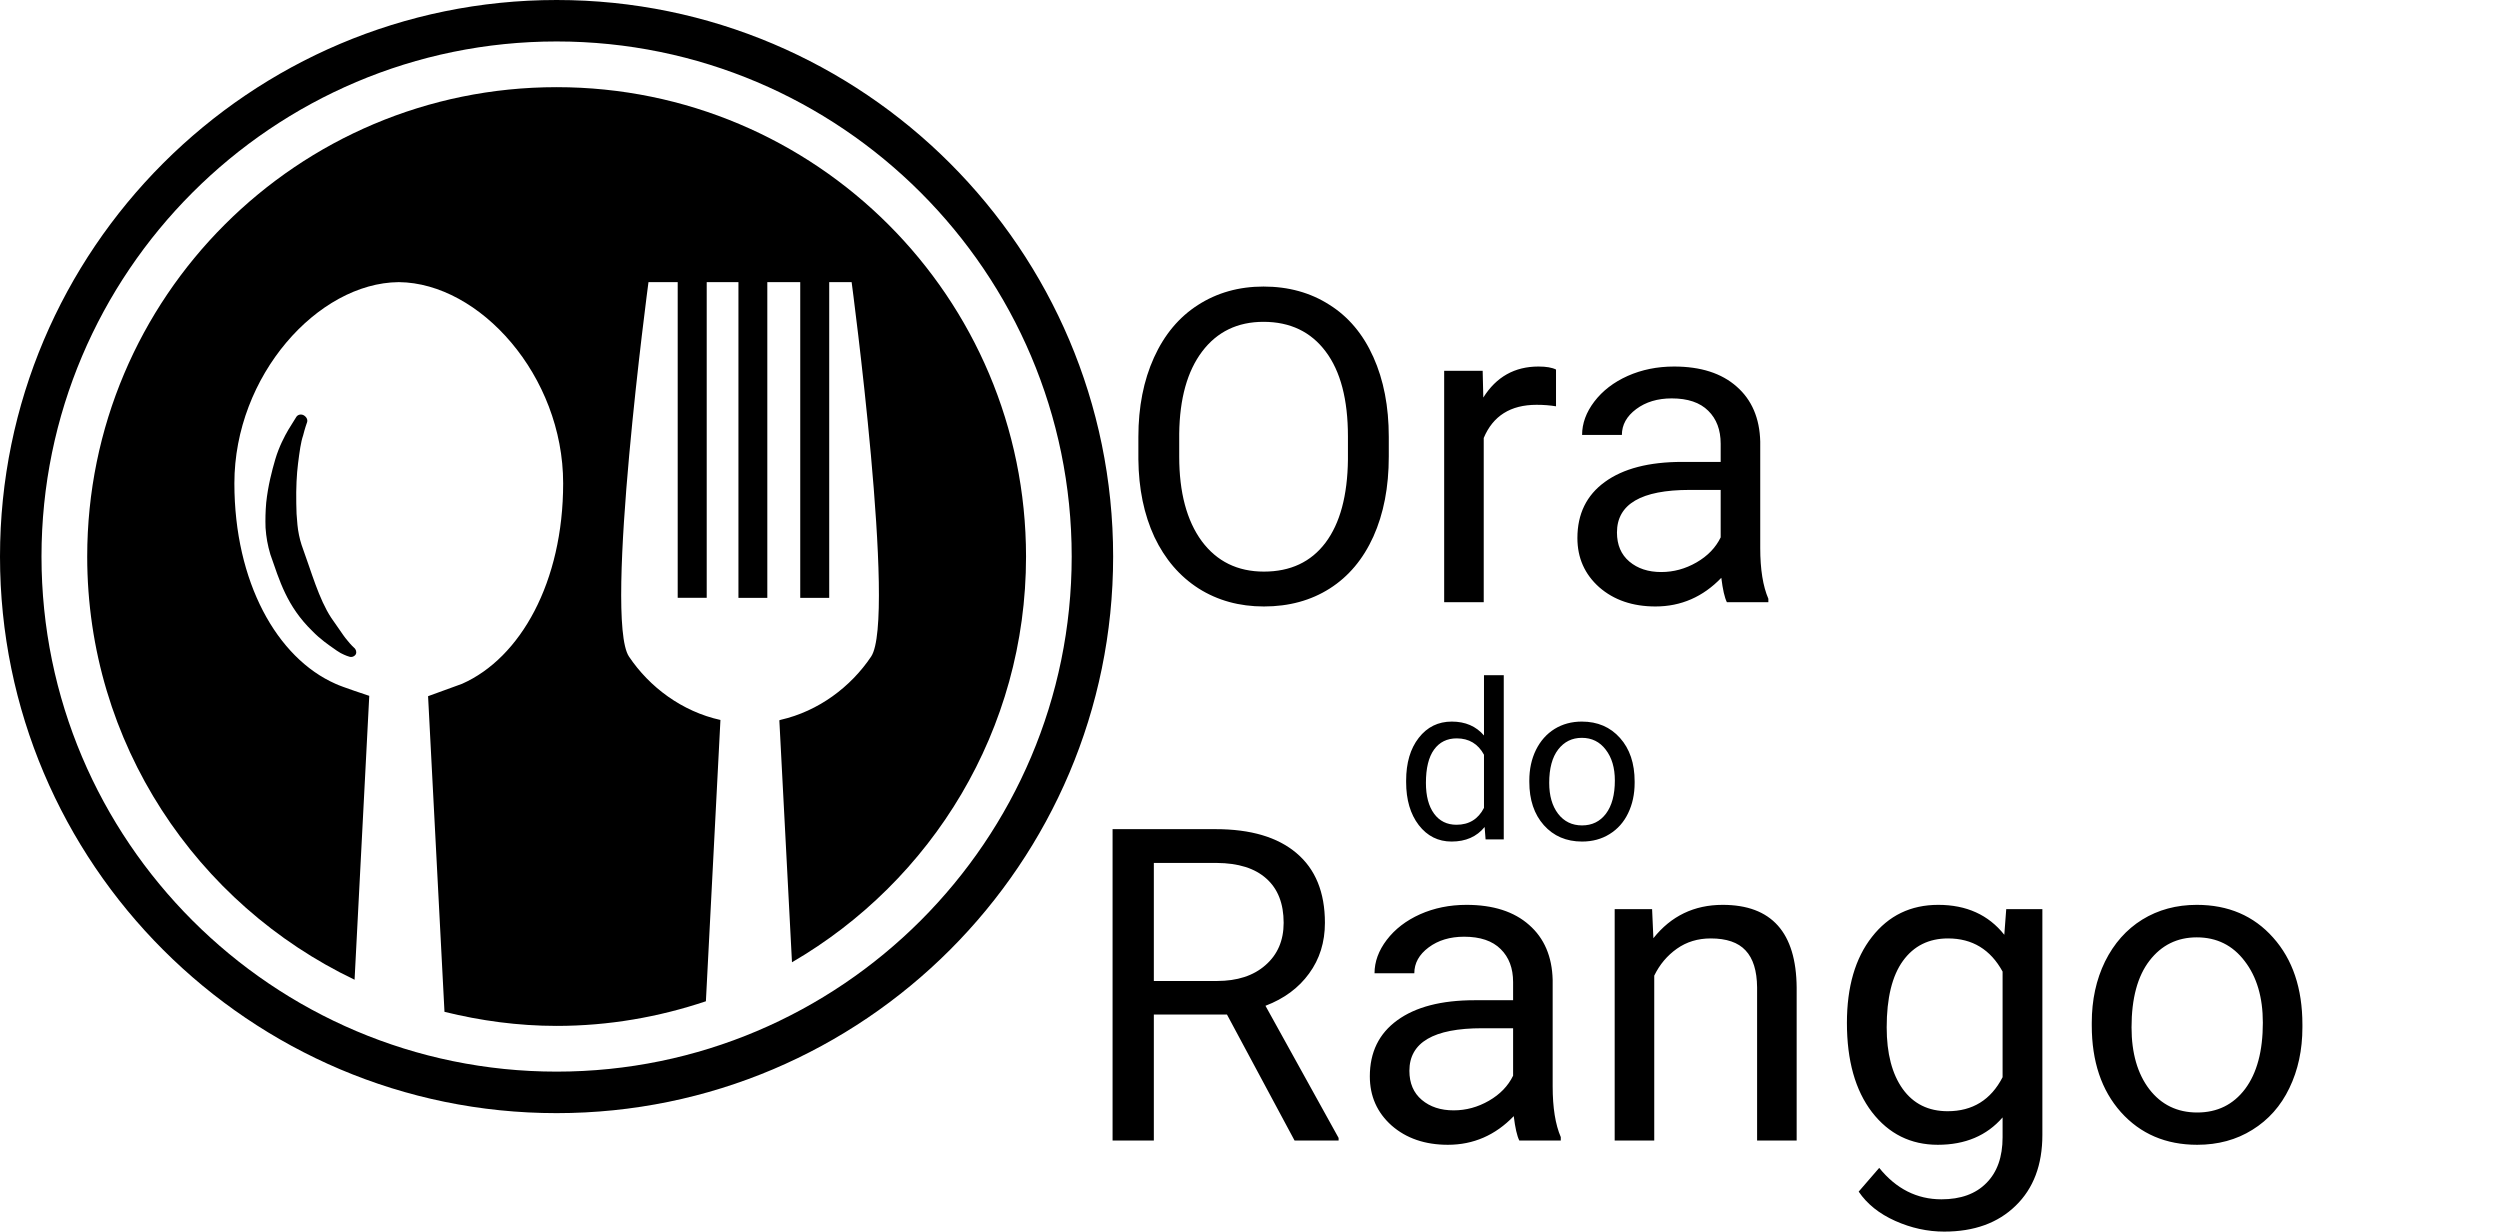 <svg width="274" height="135" viewBox="0 0 274 135" fill="none" xmlns="http://www.w3.org/2000/svg">
<path d="M61.004 9.553C32.589 9.553 9.558 32.585 9.558 61C9.558 81.473 21.548 99.099 38.861 107.379L40.471 76.264C40.471 76.264 37.442 75.27 36.779 74.947C30.355 72.117 25.688 63.785 25.688 52.971C25.688 41.17 34.839 31.006 43.687 30.922C43.698 30.922 43.698 30.922 43.706 30.922C43.709 30.922 43.717 30.922 43.72 30.922C52.57 31.006 61.722 41.17 61.722 52.971C61.722 63.785 57.049 72.113 50.638 74.947C50.588 74.969 46.917 76.302 46.917 76.302L48.715 110.897C52.661 111.869 56.764 112.439 61.011 112.439C66.737 112.439 72.221 111.463 77.366 109.739L78.96 78.908C74.76 77.984 71.179 75.311 68.934 71.957C66.152 67.791 71.074 30.919 71.074 30.919H74.276V65.519H77.456V30.922H80.933V65.527H84.098V30.922H87.706V65.527H90.882V30.922H93.339C93.339 30.922 98.261 67.795 95.476 71.961C93.253 75.282 89.705 77.948 85.558 78.893C85.484 78.919 85.416 78.945 85.416 78.945L86.801 105.465C102.126 96.556 112.454 80.003 112.454 61C112.446 32.585 89.415 9.553 61.004 9.553Z" fill="black"/>
<path d="M33.218 47.74C33.402 46.99 33.65 46.277 33.661 46.264C33.741 45.983 33.592 45.696 33.287 45.514C32.996 45.357 32.643 45.437 32.479 45.689C32.479 45.689 32.127 46.249 31.617 47.077C31.202 47.79 30.588 48.929 30.169 50.348C29.805 51.592 29.372 53.245 29.176 55.095C29.093 56.067 29.074 56.944 29.104 57.846C29.176 58.876 29.332 59.756 29.631 60.763C30.641 63.636 31.42 66.417 34.229 69.161C35.117 70.073 36.029 70.695 36.688 71.153L36.92 71.316C37.062 71.41 37.198 71.496 37.332 71.574C37.885 71.864 38.255 71.968 38.322 71.983C38.597 72.057 38.881 71.923 38.998 71.7C39.108 71.465 39.028 71.171 38.799 70.985C38.799 70.985 38.478 70.706 38.067 70.185C37.786 69.868 37.481 69.41 37.125 68.893C36.874 68.528 36.578 68.115 36.303 67.713C34.934 65.624 34.145 62.709 33.054 59.723C32.84 59.075 32.665 58.235 32.6 57.522C32.513 56.699 32.472 55.907 32.472 55.171C32.44 53.462 32.516 51.995 32.665 50.806C32.836 49.464 32.97 48.456 33.218 47.74Z" fill="black"/>
<path d="M61.004 0C27.371 0 0 27.365 0 61C0 94.627 27.371 122 61.004 122C94.635 122 122 94.627 122 61C122 27.365 94.635 0 61.004 0ZM61.004 117.45C29.874 117.45 4.548 92.125 4.548 61C4.548 29.87 29.874 4.544 61.004 4.544C92.129 4.544 117.458 29.87 117.458 61C117.457 92.125 92.129 117.45 61.004 117.45Z" fill="black"/>
<path d="M152.211 50.039C152.211 53.383 151.648 56.305 150.523 58.805C149.398 61.289 147.805 63.188 145.742 64.5C143.68 65.812 141.273 66.469 138.523 66.469C135.836 66.469 133.453 65.812 131.375 64.5C129.297 63.172 127.68 61.289 126.523 58.852C125.383 56.398 124.797 53.562 124.766 50.344V47.883C124.766 44.602 125.336 41.703 126.477 39.188C127.617 36.672 129.227 34.75 131.305 33.422C133.398 32.078 135.789 31.406 138.477 31.406C141.211 31.406 143.617 32.07 145.695 33.398C147.789 34.711 149.398 36.625 150.523 39.141C151.648 41.641 152.211 44.555 152.211 47.883V50.039ZM147.734 47.836C147.734 43.789 146.922 40.688 145.297 38.531C143.672 36.359 141.398 35.273 138.477 35.273C135.633 35.273 133.391 36.359 131.75 38.531C130.125 40.688 129.289 43.688 129.242 47.531V50.039C129.242 53.961 130.062 57.047 131.703 59.297C133.359 61.531 135.633 62.648 138.523 62.648C141.43 62.648 143.68 61.594 145.273 59.484C146.867 57.359 147.688 54.32 147.734 50.367V47.836ZM170.539 44.531C169.883 44.422 169.172 44.367 168.406 44.367C165.562 44.367 163.633 45.578 162.617 48V66H158.281V40.641H162.5L162.57 43.57C163.992 41.305 166.008 40.172 168.617 40.172C169.461 40.172 170.102 40.281 170.539 40.5V44.531ZM189.266 66C189.016 65.5 188.812 64.609 188.656 63.328C186.641 65.422 184.234 66.469 181.438 66.469C178.938 66.469 176.883 65.766 175.273 64.359C173.68 62.938 172.883 61.141 172.883 58.969C172.883 56.328 173.883 54.281 175.883 52.828C177.898 51.359 180.727 50.625 184.367 50.625H188.586V48.633C188.586 47.117 188.133 45.914 187.227 45.023C186.32 44.117 184.984 43.664 183.219 43.664C181.672 43.664 180.375 44.055 179.328 44.836C178.281 45.617 177.758 46.562 177.758 47.672H173.398C173.398 46.406 173.844 45.188 174.734 44.016C175.641 42.828 176.859 41.891 178.391 41.203C179.938 40.516 181.633 40.172 183.477 40.172C186.398 40.172 188.688 40.906 190.344 42.375C192 43.828 192.859 45.836 192.922 48.398V60.07C192.922 62.398 193.219 64.25 193.812 65.625V66H189.266ZM182.07 62.695C183.43 62.695 184.719 62.344 185.938 61.641C187.156 60.938 188.039 60.023 188.586 58.898V53.695H185.188C179.875 53.695 177.219 55.25 177.219 58.359C177.219 59.719 177.672 60.781 178.578 61.547C179.484 62.312 180.648 62.695 182.07 62.695Z" fill="black"/>
<path d="M154.113 85.555C154.113 83.609 154.574 82.047 155.496 80.867C156.418 79.68 157.625 79.086 159.117 79.086C160.602 79.086 161.777 79.594 162.645 80.609V74H164.812V92H162.82L162.715 90.641C161.848 91.703 160.641 92.234 159.094 92.234C157.625 92.234 156.426 91.633 155.496 90.43C154.574 89.227 154.113 87.656 154.113 85.719V85.555ZM156.281 85.801C156.281 87.238 156.578 88.363 157.172 89.176C157.766 89.988 158.586 90.394 159.633 90.394C161.008 90.394 162.012 89.777 162.645 88.543V82.719C161.996 81.523 161 80.926 159.656 80.926C158.594 80.926 157.766 81.336 157.172 82.156C156.578 82.977 156.281 84.191 156.281 85.801ZM167.613 85.543C167.613 84.301 167.855 83.184 168.34 82.191C168.832 81.199 169.512 80.434 170.379 79.894C171.254 79.356 172.25 79.086 173.367 79.086C175.094 79.086 176.488 79.684 177.551 80.879C178.621 82.074 179.156 83.664 179.156 85.648V85.801C179.156 87.035 178.918 88.144 178.441 89.129C177.973 90.106 177.297 90.867 176.414 91.414C175.539 91.961 174.531 92.234 173.391 92.234C171.672 92.234 170.277 91.637 169.207 90.441C168.145 89.246 167.613 87.664 167.613 85.695V85.543ZM169.793 85.801C169.793 87.207 170.117 88.336 170.766 89.188C171.422 90.039 172.297 90.465 173.391 90.465C174.492 90.465 175.367 90.035 176.016 89.176C176.664 88.309 176.988 87.098 176.988 85.543C176.988 84.152 176.656 83.027 175.992 82.168C175.336 81.301 174.461 80.867 173.367 80.867C172.297 80.867 171.434 81.293 170.777 82.144C170.121 82.996 169.793 84.215 169.793 85.801Z" fill="black"/>
<path d="M134.477 111.195H126.461V125H121.938V90.875H133.234C137.078 90.875 140.031 91.75 142.094 93.5C144.172 95.25 145.211 97.797 145.211 101.141C145.211 103.266 144.633 105.117 143.477 106.695C142.336 108.273 140.742 109.453 138.695 110.234L146.711 124.719V125H141.883L134.477 111.195ZM126.461 107.516H133.375C135.609 107.516 137.383 106.938 138.695 105.781C140.023 104.625 140.688 103.078 140.688 101.141C140.688 99.031 140.055 97.414 138.789 96.289C137.539 95.164 135.727 94.594 133.352 94.578H126.461V107.516ZM166.516 125C166.266 124.5 166.062 123.609 165.906 122.328C163.891 124.422 161.484 125.469 158.688 125.469C156.188 125.469 154.133 124.766 152.523 123.359C150.93 121.938 150.133 120.141 150.133 117.969C150.133 115.328 151.133 113.281 153.133 111.828C155.148 110.359 157.977 109.625 161.617 109.625H165.836V107.633C165.836 106.117 165.383 104.914 164.477 104.023C163.57 103.117 162.234 102.664 160.469 102.664C158.922 102.664 157.625 103.055 156.578 103.836C155.531 104.617 155.008 105.562 155.008 106.672H150.648C150.648 105.406 151.094 104.188 151.984 103.016C152.891 101.828 154.109 100.891 155.641 100.203C157.188 99.516 158.883 99.172 160.727 99.172C163.648 99.172 165.938 99.906 167.594 101.375C169.25 102.828 170.109 104.836 170.172 107.398V119.07C170.172 121.398 170.469 123.25 171.062 124.625V125H166.516ZM159.32 121.695C160.68 121.695 161.969 121.344 163.188 120.641C164.406 119.938 165.289 119.023 165.836 117.898V112.695H162.438C157.125 112.695 154.469 114.25 154.469 117.359C154.469 118.719 154.922 119.781 155.828 120.547C156.734 121.312 157.898 121.695 159.32 121.695ZM181.07 99.641L181.211 102.828C183.148 100.391 185.68 99.172 188.805 99.172C194.164 99.172 196.867 102.195 196.914 108.242V125H192.578V108.219C192.562 106.391 192.141 105.039 191.312 104.164C190.5 103.289 189.227 102.852 187.492 102.852C186.086 102.852 184.852 103.227 183.789 103.977C182.727 104.727 181.898 105.711 181.305 106.93V125H176.969V99.641H181.07ZM202.422 112.109C202.422 108.156 203.336 105.016 205.164 102.688C206.992 100.344 209.414 99.172 212.43 99.172C215.523 99.172 217.938 100.266 219.672 102.453L219.883 99.641H223.844V124.391C223.844 127.672 222.867 130.258 220.914 132.148C218.977 134.039 216.367 134.984 213.086 134.984C211.258 134.984 209.469 134.594 207.719 133.812C205.969 133.031 204.633 131.961 203.711 130.602L205.961 128C207.82 130.297 210.094 131.445 212.781 131.445C214.891 131.445 216.531 130.852 217.703 129.664C218.891 128.477 219.484 126.805 219.484 124.648V122.469C217.75 124.469 215.383 125.469 212.383 125.469C209.414 125.469 207.008 124.273 205.164 121.883C203.336 119.492 202.422 116.234 202.422 112.109ZM206.781 112.602C206.781 115.461 207.367 117.711 208.539 119.352C209.711 120.977 211.352 121.789 213.461 121.789C216.195 121.789 218.203 120.547 219.484 118.062V106.484C218.156 104.062 216.164 102.852 213.508 102.852C211.398 102.852 209.75 103.672 208.562 105.312C207.375 106.953 206.781 109.383 206.781 112.602ZM229.258 112.086C229.258 109.602 229.742 107.367 230.711 105.383C231.695 103.398 233.055 101.867 234.789 100.789C236.539 99.711 238.531 99.172 240.766 99.172C244.219 99.172 247.008 100.367 249.133 102.758C251.273 105.148 252.344 108.328 252.344 112.297V112.602C252.344 115.07 251.867 117.289 250.914 119.258C249.977 121.211 248.625 122.734 246.859 123.828C245.109 124.922 243.094 125.469 240.812 125.469C237.375 125.469 234.586 124.273 232.445 121.883C230.32 119.492 229.258 116.328 229.258 112.391V112.086ZM233.617 112.602C233.617 115.414 234.266 117.672 235.562 119.375C236.875 121.078 238.625 121.93 240.812 121.93C243.016 121.93 244.766 121.07 246.062 119.352C247.359 117.617 248.008 115.195 248.008 112.086C248.008 109.305 247.344 107.055 246.016 105.336C244.703 103.602 242.953 102.734 240.766 102.734C238.625 102.734 236.898 103.586 235.586 105.289C234.273 106.992 233.617 109.43 233.617 112.602Z" fill="black"/>
</svg>
